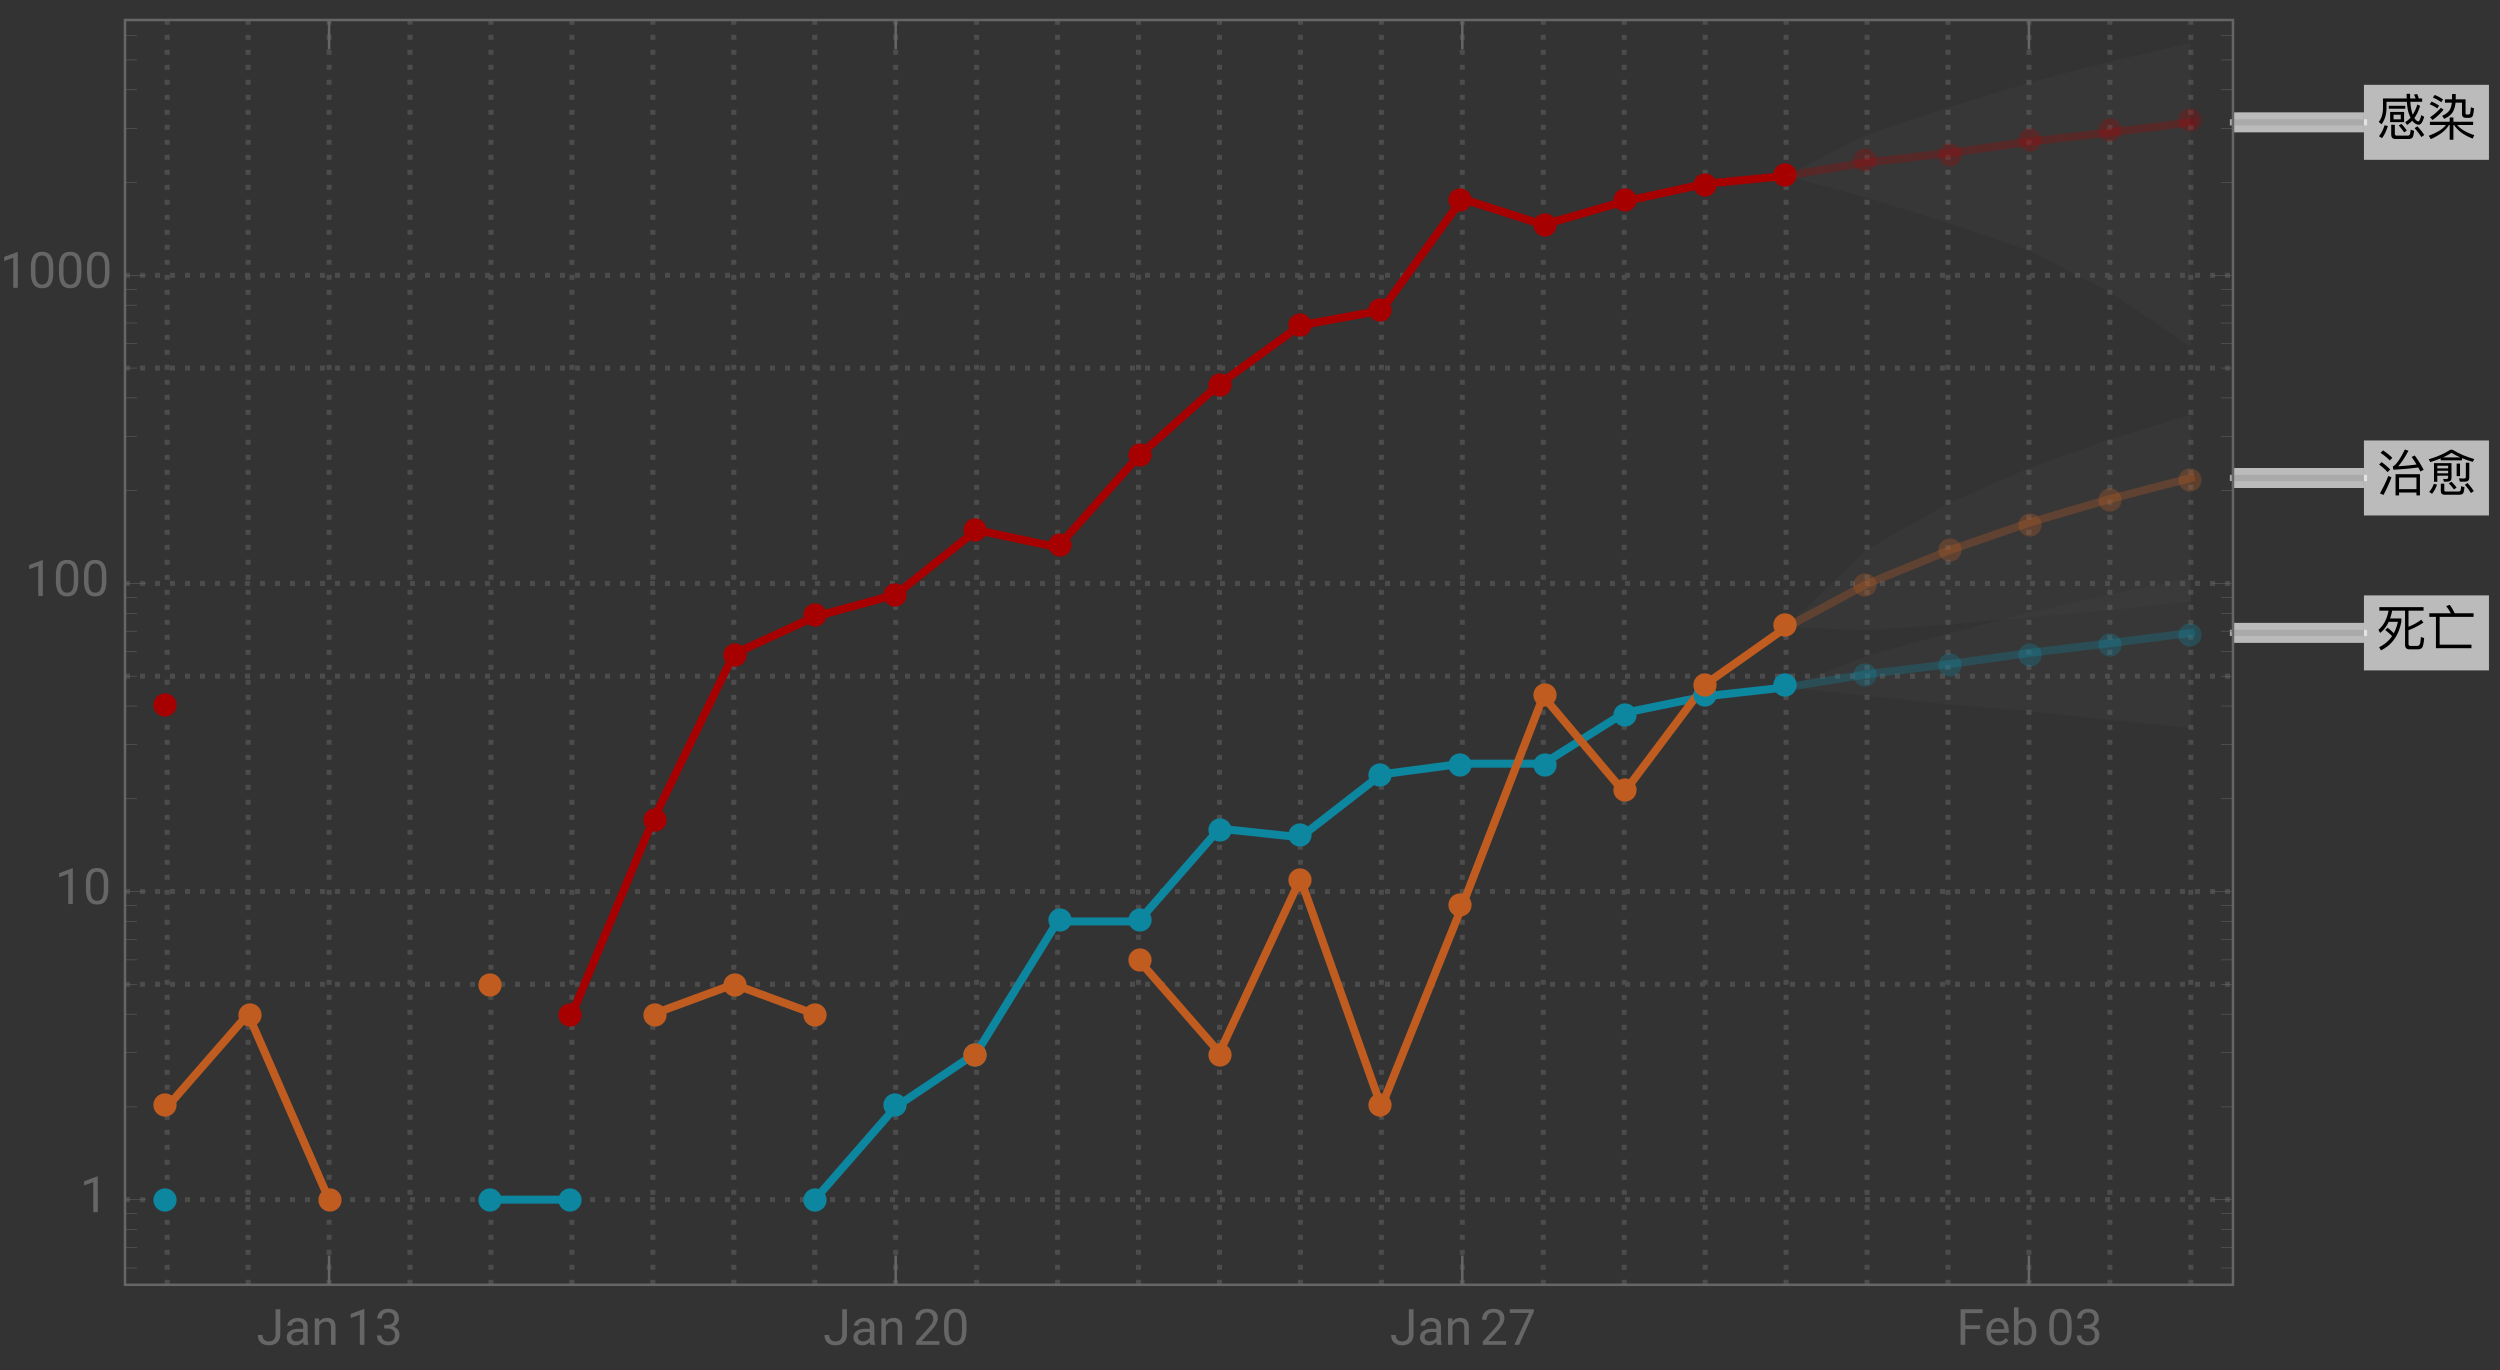 <svg xmlns="http://www.w3.org/2000/svg" xmlns:xlink="http://www.w3.org/1999/xlink" width="500pt" height="274pt" viewBox="0 0 500 274"><rect x="0" y="0" width="500" height="274" fill="#333333" stroke="none"/><defs><symbol overflow="visible" id="a"><path d="M2.469-5.809v.59h3.293v-.59zm.27 1.23v2.04H5.53v-2.04zm2.12 1.477H3.422v-.918h1.437zM9.141-7.27h-.672a7.745 7.745 0 00-.32-.89l-.637.11c.117.241.226.5.328.78H6.75c-.02-.3-.02-.609-.02-.94h-.69c0 .32 0 .64.019.94h-4.75v1.97C1.28-4.14 1-3.239.46-2.59L1-2.102c.64-.808.98-1.878 1.012-3.199v-1.308H6.09c.05.828.148 1.52.308 2.078.122.41.262.781.422 1.101-.32.36-.68.66-1.07.89l.371.56c.36-.22.707-.5 1.04-.848.038.058.1.129.16.2.37.398.75.608 1.148.608.422 0 .781-.53 1.082-1.582l-.582-.34c-.2.833-.39 1.25-.57 1.25-.22 0-.458-.18-.72-.527l-.09-.14c.462-.641.84-1.442 1.15-2.422l-.56-.29a8.622 8.622 0 01-.91 2.032 5.96 5.96 0 01-.25-.84c-.12-.45-.199-1.031-.238-1.73h2.36zM1.62-1.91C1.38-1.11 1.011-.38.511.28l.61.39c.5-.69.879-1.5 1.16-2.44zM6.31.84c.37 0 .64-.07.82-.211.2-.18.332-.649.39-1.43l-.68-.23c-.038.582-.12.922-.218 1.043-.09.097-.242.148-.441.148H4.05c-.25 0-.37-.14-.37-.422V-2.02h-.73v1.91c0 .63.288.95.878.95zm1.89-2.54l-.578.36A13.69 13.69 0 018.988.45l.57-.41C9.25-.46 8.802-1.04 8.2-1.7zM5-2.19l-.54.332c.462.5.821.96 1.08 1.379l.538-.38C5.828-1.237 5.468-1.69 5-2.19zm0 0"/></symbol><symbol overflow="visible" id="b"><path d="M3.89-1.96C3.29-1.16 2.14-.45.46.18l.411.68c1.79-.801 3-1.739 3.629-2.82h.148V.98h.743v-2.94h.14C6.25-.84 7.481.07 9.238.75L9.57.059C8.02-.43 6.88-1.101 6.148-1.961H9.34v-.66H5.39v-.848h-.742v.848H.691v.66zm1.231-6.2v1.058H3.7v.672h1.38c-.06.54-.188 1.008-.388 1.39-.3.509-.812.919-1.55 1.231l.39.61c.797-.332 1.38-.79 1.739-1.371.28-.48.468-1.102.55-1.86h1.301L7.11-4.14c0 .492.262.742.801.742h.59c.36 0 .602-.114.719-.32.12-.223.222-.743.3-1.583l-.64-.21c-.05.722-.11 1.14-.168 1.261a.381.381 0 01-.32.191h-.34c-.16 0-.23-.082-.23-.23v-2.813H5.858V-8.16zm-3.473.18l-.359.539c.57.222 1.133.53 1.672.921l.36-.55a7.87 7.87 0 00-1.673-.91zm-.636 1.34l-.364.538a7.235 7.235 0 011.524.82l.36-.546a7.631 7.631 0 00-1.52-.813zM2.89-5.41C2.25-4.691 1.53-4.05.719-3.512l.5.551c.761-.539 1.5-1.23 2.203-2.05zm0 0"/></symbol><symbol overflow="visible" id="c"><path d="M2.23-3.52l-.48.45c.55.422 1.012.82 1.371 1.218C2.481-.91 1.621-.172.54.36L.9 1c2.23-1.102 3.59-3.02 4.081-5.762v-.617H2.72c.172-.48.312-1.012.422-1.57h2.578V-.16c0 .629.293.95.89.95H8.2c.41 0 .711-.099.903-.302.207-.238.359-.886.437-1.957l-.66-.21c-.04.87-.129 1.39-.27 1.57-.109.14-.289.218-.53.218h-1.25c-.278 0-.419-.14-.419-.418v-2.73c.95-.34 1.942-.84 2.98-1.52l-.421-.59A10.19 10.19 0 016.41-3.73v-3.22h3.012v-.698H.578v.699h1.844C2.102-5.25 1.43-3.97.39-3.11l.34.62c.71-.542 1.28-1.28 1.718-2.222h1.84c-.18.84-.46 1.602-.82 2.281-.348-.36-.758-.73-1.239-1.09zm0 0"/></symbol><symbol overflow="visible" id="d"><path d="M.57-6.422v.723h1.328V.559H9v-.707H2.64V-5.7h6.782v-.723H5.648a8.407 8.407 0 00-1-1.687l-.707.27c.368.44.68.917.93 1.417zm0 0"/></symbol><symbol overflow="visible" id="e"><path d="M1.32-8.012l-.5.492C1.602-6.98 2.22-6.48 2.66-6l.52-.52c-.5-.5-1.121-.992-1.86-1.492zm-.289 2.34l-.5.48C1.25-4.647 1.81-4.14 2.22-3.66l.52-.531c-.458-.489-1.028-.98-1.708-1.48zm1.34 2.781A29.022 29.022 0 01.7.59L1.41.9A30.79 30.79 0 003.012-2.63zM8.7-3.25H3.82V.988h.7V.41H8v.578h.7zM4.52-.27v-2.32H8v2.32zM7.66-7l-.629.3c.34.462.66.962.98 1.5-1.152.169-2.37.29-3.66.36.688-.781 1.368-1.808 2.047-3.11L5.68-8.19c-.961 1.96-1.758 3.09-2.41 3.39l.12.653c1.82-.102 3.481-.25 4.97-.454.14.25.28.524.421.801l.668-.328C8.891-5.172 8.301-6.129 7.66-7zm0 0"/></symbol><symbol overflow="visible" id="f"><path d="M2.172-3.95H4.34v.528H2.172zm2.168-.46H2.172v-.54H4.34zM2.172-2.96H4.34v.288c0 .262-.121.39-.34.39l-.66-.027.148.547h.703c.54 0 .82-.258.82-.758v-2.949h-3.5v3.739h.66zm-.703 1.64C1.269-.72.969-.18.55.3l.578.372c.422-.524.75-1.14.992-1.852zM6.53.86c.328 0 .57-.07.73-.188.169-.16.29-.602.348-1.32L6.95-.86c-.039.52-.097.84-.187.949-.082.082-.203.12-.364.12H3.852C3.66.21 3.57.122 3.57-.05v-1.31h-.699V.09c0 .512.258.77.777.77zm1.207-2.622c.551 0 .832-.277.832-.816V-5.54H7.88v2.789c0 .238-.129.371-.379.371-.309 0-.64-.02-.98-.05l.16.667zM5-1.762l-.531.332c.43.442.77.852 1.031 1.23l.531-.378C5.79-.922 5.45-1.308 5-1.762zm3.23.274l-.55.34c.52.609.93 1.16 1.23 1.66l.57-.39c-.289-.462-.71-1-1.25-1.61zM6.04-5.371v2.512h.679v-2.512zm-3.188-1.04v.38h4.25v-.43c.66.27 1.367.52 2.148.742l.32-.562c-1.64-.457-3.082-1.078-4.34-1.86h-.46C3.629-7.379 2.19-6.75.46-6.238l.31.566c.75-.226 1.44-.476 2.082-.738zm3.91-.198H3.309C3.94-6.891 4.5-7.2 5-7.531c.52.332 1.11.64 1.762.922zm0 0"/></symbol><symbol overflow="visible" id="g"><path d="M3.805-7.11h.941v5.036c0 .68-.203 1.21-.613 1.597-.406.383-.953.575-1.633.575-.707 0-1.258-.18-1.648-.543-.395-.36-.594-.867-.594-1.516h.937c0 .406.114.723.336.95.223.23.547.343.969.343.387 0 .7-.121.941-.367.239-.246.36-.586.364-1.028zm0 0"/></symbol><symbol overflow="visible" id="h"><path d="M3.945 0c-.05-.105-.093-.29-.125-.555-.422.434-.922.653-1.507.653-.52 0-.946-.149-1.282-.442a1.438 1.438 0 01-.5-1.12c0-.552.211-.977.63-1.282.417-.305 1.007-.457 1.765-.457h.879v-.414c0-.317-.094-.567-.285-.754-.188-.188-.465-.281-.833-.281-.324 0-.593.082-.812.242-.219.164-.328.36-.328.59H.64c0-.262.093-.516.28-.762.188-.246.442-.441.763-.582.32-.145.671-.219 1.054-.219.61 0 1.086.153 1.434.457.344.305.523.727.535 1.258v2.434c0 .484.063.87.184 1.156V0zm-1.5-.688c.285 0 .555-.074.805-.218a1.35 1.35 0 00.555-.574v-1.083h-.711c-1.106 0-1.656.325-1.656.97 0 .284.093.507.28.663.188.16.43.243.727.243zm0 0"/></symbol><symbol overflow="visible" id="i"><path d="M1.54-5.281l.026.664a1.93 1.93 0 011.582-.766c1.118 0 1.68.633 1.692 1.89V0h-.902v-3.496c-.004-.379-.094-.664-.262-.844-.172-.183-.438-.273-.801-.273-.293 0-.55.078-.77.234a1.59 1.59 0 00-.52.613V0H.685v-5.281zm0 0"/></symbol><symbol overflow="visible" id="j"><path d="M3.559 0h-.907v-6.02l-1.824.668v-.82l2.59-.973h.14zm0 0"/></symbol><symbol overflow="visible" id="k"><path d="M1.906-3.992h.676c.426-.008.762-.121 1.008-.34.242-.219.363-.512.363-.883 0-.832-.414-1.25-1.242-1.25-.39 0-.703.113-.938.336-.23.223-.347.516-.347.887H.523c0-.563.204-1.031.618-1.406.41-.372.933-.559 1.57-.559.672 0 1.195.176 1.578.531.379.356.57.848.57 1.48 0 .31-.101.61-.3.9-.2.288-.473.507-.817.648.39.125.692.328.903.617.214.285.32.636.32 1.047 0 .64-.207 1.144-.625 1.52-.418.374-.957.562-1.625.562s-1.211-.18-1.63-.543c-.417-.36-.624-.836-.624-1.43h.906c0 .375.121.672.367.898.243.227.57.336.98.336.438 0 .77-.113 1-.34.231-.23.349-.554.349-.98 0-.414-.125-.734-.383-.953-.254-.223-.618-.336-1.098-.344h-.676zm0 0"/></symbol><symbol overflow="visible" id="l"><path d="M5.25 0H.59v-.648l2.46-2.735c.364-.414.618-.75.755-1.008.14-.257.21-.527.21-.804 0-.371-.113-.676-.34-.914-.222-.239-.523-.356-.898-.356-.449 0-.797.13-1.047.383-.25.254-.37.613-.37 1.066H.452c0-.652.211-1.183.633-1.586.422-.402.984-.605 1.691-.605.66 0 1.184.172 1.567.52.386.347.578.808.578 1.382 0 .703-.445 1.535-1.336 2.5L1.68-.738h3.57zm0 0"/></symbol><symbol overflow="visible" id="m"><path d="M5.047-3.031c0 1.058-.18 1.844-.54 2.36-.362.51-.925.769-1.694.769-.758 0-1.32-.25-1.684-.754C.766-1.16.574-1.91.562-2.91v-1.207c0-1.043.18-1.82.54-2.328.363-.508.93-.762 1.703-.762.765 0 1.328.246 1.687.734.36.489.547 1.246.555 2.27zm-.902-1.235c0-.765-.106-1.324-.32-1.675-.216-.348-.555-.524-1.02-.524-.465 0-.801.176-1.012.524-.211.347-.32.882-.328 1.605v1.445c0 .77.113 1.336.336 1.704.222.367.558.546 1.012.546.445 0 .777-.171.992-.515.218-.344.332-.89.34-1.633zm0 0"/></symbol><symbol overflow="visible" id="n"><path d="M5.18-6.602L2.234 0H1.29l2.934-6.367H.375v-.742H5.18zm0 0"/></symbol><symbol overflow="visible" id="o"><path d="M4.746-3.14H1.762V0H.824v-7.11H5.23v.774H1.762v2.43h2.984zm0 0"/></symbol><symbol overflow="visible" id="p"><path d="M2.875.098c-.715 0-1.297-.235-1.746-.707-.45-.47-.676-1.098-.676-1.887v-.164c0-.524.102-.992.3-1.406.2-.41.481-.735.84-.965.36-.235.75-.352 1.173-.352.687 0 1.218.227 1.601.68.38.453.57 1.101.57 1.945v.375H1.36c.012.52.164.942.454 1.262.292.32.664.48 1.113.48.316 0 .59-.062.808-.195.223-.129.414-.3.582-.516l.551.43c-.441.68-1.105 1.02-1.992 1.02zm-.11-4.739c-.367 0-.671.133-.921.399-.246.265-.399.64-.457 1.117H4.03v-.07c-.023-.457-.148-.813-.367-1.067-.223-.25-.523-.379-.898-.379zm0 0"/></symbol><symbol overflow="visible" id="q"><path d="M5.156-2.582c0 .809-.187 1.453-.554 1.945-.372.489-.872.735-1.497.735-.667 0-1.183-.235-1.546-.707L1.516 0H.684v-7.5h.902v2.797c.367-.453.867-.68 1.508-.68.64 0 1.148.246 1.511.73.368.485.551 1.15.551 1.993zm-.902-.106c0-.613-.121-1.09-.356-1.421-.238-.336-.582-.504-1.027-.504-.598 0-1.023.277-1.285.828V-1.5c.277.555.71.832 1.297.832.43 0 .77-.168 1.008-.504.242-.336.363-.84.363-1.516zm0 0"/></symbol></defs><path d="M33.434 256.96V4M49.621 256.96V4M65.813 256.96V4M82 256.96V4M98.191 256.96V4M114.379 256.96V4M130.57 256.96V4M146.758 256.96V4M162.95 256.96V4M179.137 256.96V4M195.324 256.96V4M211.516 256.96V4M227.703 256.96V4M243.895 256.96V4M260.082 256.96V4M276.273 256.96V4M292.46 256.96V4M308.652 256.96V4M324.84 256.96V4M341.031 256.96V4M357.219 256.96V4M373.41 256.96V4M389.598 256.96V4M405.79 256.96V4M421.977 256.96V4M438.168 256.96V4M25 239.93h421.598M25 196.855h421.598M25 178.305h421.598M25 135.234h421.598M25 116.684h421.598M25 73.61h421.598M25 55.059h421.598" fill="none" stroke="#666" stroke-opacity=".5" stroke-dasharray="1,2" stroke-miterlimit="3.25"/><path d="M357.219 35.176l16.191-2.715 16.188-1.824 16.191-2.285 16.188-1.856 16.191-2.031" fill="none" stroke-width="1.6" stroke-linecap="square" stroke="#a60000" stroke-opacity=".3" stroke-miterlimit="3.25"/><path d="M357.219 137.465l16.191-2.621 16.188-1.98 16.191-2.266 16.188-1.97 16.191-2.05" fill="none" stroke-width="1.6" stroke-linecap="square" stroke="#0d86a0" stroke-opacity=".3" stroke-miterlimit="3.25"/><path d="M357.219 125.473l16.191-8.696 16.188-6.613 16.191-5.61 16.188-4.75 16.191-4.21" fill="none" stroke-width="1.6" stroke-linecap="square" stroke="#c05c20" stroke-opacity=".3" stroke-miterlimit="3.25"/><path d="M114.379 202.828l16.191-38.723 16.188-33.3 16.191-7.473 16.188-4.418 16.187-12.902 16.192 3.445 16.187-18.242 16.192-14.426 16.187-11.723 16.191-2.976 16.188-22.328 16.191 5.187 16.188-4.668 16.191-3.531 16.188-1.574" fill="none" stroke-width="1.6" stroke-linecap="square" stroke="#a60000" stroke-miterlimit="3.25"/><path d="M98.191 239.93h16.188M162.95 239.93l16.187-18.551 16.187-10.852 16.192-26.25h16.187l16.192-18.55 16.187 1.73 16.191-12.582 16.188-2.14h16.191l16.188-10.157 16.191-3.308 16.188-1.805" fill="none" stroke-width="1.6" stroke-linecap="square" stroke="#0d86a0" stroke-miterlimit="3.25"/><path d="M33.434 221.379l16.187-18.55 16.191 37.1M130.57 202.828l16.188-5.973 16.191 5.973M227.703 191.977l16.192 18.55 16.187-34.773 16.191 45.625 16.188-40.254 16.191-41.855 16.188 19.18 16.191-21.56 16.188-11.417" fill="none" stroke-width="1.6" stroke-linecap="square" stroke="#c05c20" stroke-miterlimit="3.25"/><path d="M359.32 35c0-.613-.246-1.203-.68-1.64a2.335 2.335 0 00-1.64-.68c-.613 0-1.203.246-1.64.68a2.335 2.335 0 00-.68 1.64c0 .613.246 1.203.68 1.64.437.434 1.027.68 1.64.68s1.203-.246 1.64-.68c.434-.437.68-1.027.68-1.64zm0 0M375.32 32c0-.613-.246-1.203-.68-1.64a2.335 2.335 0 00-1.64-.68c-.613 0-1.203.246-1.64.68a2.335 2.335 0 00-.68 1.64c0 .613.246 1.203.68 1.64.437.434 1.027.68 1.64.68s1.203-.246 1.64-.68c.434-.437.68-1.027.68-1.64zm0 0M392.32 31c0-.613-.246-1.203-.68-1.64a2.335 2.335 0 00-1.64-.68c-.613 0-1.203.246-1.64.68a2.335 2.335 0 00-.68 1.64c0 .613.246 1.203.68 1.64.437.434 1.027.68 1.64.68s1.203-.246 1.64-.68c.434-.437.68-1.027.68-1.64zm0 0M408.32 28c0-.613-.246-1.203-.68-1.64a2.335 2.335 0 00-1.64-.68c-.613 0-1.203.246-1.64.68a2.335 2.335 0 00-.68 1.64c0 .613.246 1.203.68 1.64.437.434 1.027.68 1.64.68s1.203-.246 1.64-.68c.434-.437.68-1.027.68-1.64zm0 0M424.32 26c0-.613-.246-1.203-.68-1.64a2.335 2.335 0 00-1.64-.68c-.613 0-1.203.246-1.64.68a2.335 2.335 0 00-.68 1.64c0 .613.246 1.203.68 1.64.437.434 1.027.68 1.64.68s1.203-.246 1.64-.68c.434-.437.68-1.027.68-1.64zm0 0M440.32 24c0-.613-.246-1.203-.68-1.64a2.335 2.335 0 00-1.64-.68c-.613 0-1.203.246-1.64.68a2.335 2.335 0 00-.68 1.64c0 .613.246 1.203.68 1.64.437.434 1.027.68 1.64.68s1.203-.246 1.64-.68c.434-.437.68-1.027.68-1.64zm0 0" fill-rule="evenodd" fill="#a60000" fill-opacity=".3"/><path d="M359.32 137c0-.613-.246-1.203-.68-1.64a2.335 2.335 0 00-1.64-.68c-.613 0-1.203.246-1.64.68a2.335 2.335 0 00-.68 1.64c0 .613.246 1.203.68 1.64.437.434 1.027.68 1.64.68s1.203-.246 1.64-.68c.434-.437.68-1.027.68-1.64zm0 0M375.32 135c0-.613-.246-1.203-.68-1.64a2.335 2.335 0 00-1.64-.68c-.613 0-1.203.246-1.64.68a2.335 2.335 0 00-.68 1.64c0 .613.246 1.203.68 1.64.437.434 1.027.68 1.64.68s1.203-.246 1.64-.68c.434-.437.68-1.027.68-1.64zm0 0M392.32 133c0-.613-.246-1.203-.68-1.64a2.335 2.335 0 00-1.64-.68c-.613 0-1.203.246-1.64.68a2.335 2.335 0 00-.68 1.64c0 .613.246 1.203.68 1.64.437.434 1.027.68 1.64.68s1.203-.246 1.64-.68c.434-.437.68-1.027.68-1.64zm0 0M408.32 131c0-.613-.246-1.203-.68-1.64a2.335 2.335 0 00-1.64-.68c-.613 0-1.203.246-1.64.68a2.335 2.335 0 00-.68 1.64c0 .613.246 1.203.68 1.64.437.434 1.027.68 1.64.68s1.203-.246 1.64-.68c.434-.437.68-1.027.68-1.64zm0 0M424.32 129c0-.613-.246-1.203-.68-1.64a2.335 2.335 0 00-1.64-.68c-.613 0-1.203.246-1.64.68a2.335 2.335 0 00-.68 1.64c0 .613.246 1.203.68 1.64.437.434 1.027.68 1.64.68s1.203-.246 1.64-.68c.434-.437.68-1.027.68-1.64zm0 0M440.32 127c0-.613-.246-1.203-.68-1.64a2.335 2.335 0 00-1.64-.68c-.613 0-1.203.246-1.64.68a2.335 2.335 0 00-.68 1.64c0 .613.246 1.203.68 1.64.437.434 1.027.68 1.64.68s1.203-.246 1.64-.68c.434-.437.68-1.027.68-1.64zm0 0" fill-rule="evenodd" fill="#0d86a0" fill-opacity=".3"/><path d="M359.32 125c0-.613-.246-1.203-.68-1.64a2.335 2.335 0 00-1.64-.68c-.613 0-1.203.246-1.64.68a2.335 2.335 0 00-.68 1.64c0 .613.246 1.203.68 1.64.437.434 1.027.68 1.64.68s1.203-.246 1.64-.68c.434-.437.68-1.027.68-1.64zm0 0M375.32 117c0-.613-.246-1.203-.68-1.64a2.335 2.335 0 00-1.64-.68c-.613 0-1.203.246-1.64.68a2.335 2.335 0 00-.68 1.64c0 .613.246 1.203.68 1.64.437.434 1.027.68 1.64.68s1.203-.246 1.64-.68c.434-.437.68-1.027.68-1.64zm0 0M392.32 110c0-.613-.246-1.203-.68-1.64a2.335 2.335 0 00-1.64-.68c-.613 0-1.203.246-1.64.68a2.335 2.335 0 00-.68 1.64c0 .613.246 1.203.68 1.64.437.434 1.027.68 1.64.68s1.203-.246 1.64-.68c.434-.437.68-1.027.68-1.64zm0 0M408.32 105c0-.613-.246-1.203-.68-1.64a2.335 2.335 0 00-1.64-.68c-.613 0-1.203.246-1.64.68a2.335 2.335 0 00-.68 1.64c0 .613.246 1.203.68 1.64.437.434 1.027.68 1.64.68s1.203-.246 1.64-.68c.434-.437.68-1.027.68-1.64zm0 0M424.32 100c0-.613-.246-1.203-.68-1.64a2.335 2.335 0 00-1.64-.68c-.613 0-1.203.246-1.64.68a2.335 2.335 0 00-.68 1.64c0 .613.246 1.203.68 1.64.437.434 1.027.68 1.64.68s1.203-.246 1.64-.68c.434-.437.68-1.027.68-1.64zm0 0M440.32 96c0-.613-.246-1.203-.68-1.64a2.335 2.335 0 00-1.64-.68c-.613 0-1.203.246-1.64.68a2.335 2.335 0 00-.68 1.64c0 .613.246 1.203.68 1.64.437.434 1.027.68 1.64.68s1.203-.246 1.64-.68c.434-.437.68-1.027.68-1.64zm0 0" fill-rule="evenodd" fill="#c05c20" fill-opacity=".3"/><path d="M35.32 141c0-.613-.246-1.203-.68-1.64a2.335 2.335 0 00-1.64-.68c-.613 0-1.203.246-1.64.68a2.335 2.335 0 00-.68 1.64c0 .613.246 1.203.68 1.64.437.434 1.027.68 1.64.68s1.203-.246 1.64-.68c.434-.437.68-1.027.68-1.64zm0 0M116.32 203c0-.613-.246-1.203-.68-1.64a2.335 2.335 0 00-1.64-.68c-.613 0-1.203.246-1.64.68a2.335 2.335 0 00-.68 1.64c0 .613.246 1.203.68 1.64.437.434 1.027.68 1.64.68s1.203-.246 1.64-.68c.434-.437.68-1.027.68-1.64zm0 0M133.32 164c0-.613-.246-1.203-.68-1.64a2.335 2.335 0 00-1.64-.68c-.613 0-1.203.246-1.64.68a2.335 2.335 0 00-.68 1.64c0 .613.246 1.203.68 1.64.437.434 1.027.68 1.64.68s1.203-.246 1.64-.68c.434-.437.68-1.027.68-1.64zm0 0M149.32 131c0-.613-.246-1.203-.68-1.64a2.335 2.335 0 00-1.64-.68c-.613 0-1.203.246-1.64.68a2.335 2.335 0 00-.68 1.64c0 .613.246 1.203.68 1.64.437.434 1.027.68 1.64.68s1.203-.246 1.64-.68c.434-.437.68-1.027.68-1.64zm0 0M165.32 123c0-.613-.246-1.203-.68-1.64a2.335 2.335 0 00-1.64-.68c-.613 0-1.203.246-1.64.68a2.335 2.335 0 00-.68 1.64c0 .613.246 1.203.68 1.64.437.434 1.027.68 1.64.68s1.203-.246 1.64-.68c.434-.437.68-1.027.68-1.64zm0 0M181.32 119c0-.613-.246-1.203-.68-1.64a2.335 2.335 0 00-1.64-.68c-.613 0-1.203.246-1.64.68a2.335 2.335 0 00-.68 1.64c0 .613.246 1.203.68 1.64.437.434 1.027.68 1.64.68s1.203-.246 1.64-.68c.434-.437.68-1.027.68-1.64zm0 0M197.32 106c0-.613-.246-1.203-.68-1.64a2.335 2.335 0 00-1.64-.68c-.613 0-1.203.246-1.64.68a2.335 2.335 0 00-.68 1.64c0 .613.246 1.203.68 1.64.437.434 1.027.68 1.64.68s1.203-.246 1.64-.68c.434-.437.68-1.027.68-1.64zm0 0M214.32 109c0-.613-.246-1.203-.68-1.64a2.335 2.335 0 00-1.64-.68c-.613 0-1.203.246-1.64.68a2.335 2.335 0 00-.68 1.64c0 .613.246 1.203.68 1.64.437.434 1.027.68 1.64.68s1.203-.246 1.64-.68c.434-.437.68-1.027.68-1.64zm0 0M230.32 91c0-.613-.246-1.203-.68-1.64a2.335 2.335 0 00-1.64-.68c-.613 0-1.203.246-1.64.68a2.335 2.335 0 00-.68 1.64c0 .613.246 1.203.68 1.64.437.434 1.027.68 1.64.68s1.203-.246 1.64-.68c.434-.437.68-1.027.68-1.64zm0 0M246.32 77c0-.613-.246-1.203-.68-1.64a2.335 2.335 0 00-1.64-.68c-.613 0-1.203.246-1.64.68a2.335 2.335 0 00-.68 1.64c0 .613.246 1.203.68 1.64.437.434 1.027.68 1.64.68s1.203-.246 1.64-.68c.434-.437.68-1.027.68-1.64zm0 0M262.32 65c0-.613-.246-1.203-.68-1.64a2.335 2.335 0 00-1.64-.68c-.613 0-1.203.246-1.64.68a2.335 2.335 0 00-.68 1.64c0 .613.246 1.203.68 1.64.437.434 1.027.68 1.64.68s1.203-.246 1.64-.68c.434-.437.68-1.027.68-1.64zm0 0M278.32 62c0-.613-.246-1.203-.68-1.64a2.335 2.335 0 00-1.64-.68c-.613 0-1.203.246-1.64.68a2.335 2.335 0 00-.68 1.64c0 .613.246 1.203.68 1.64.437.434 1.027.68 1.64.68s1.203-.246 1.64-.68c.434-.437.68-1.027.68-1.64zm0 0M294.32 40c0-.613-.246-1.203-.68-1.64a2.335 2.335 0 00-1.64-.68c-.613 0-1.203.246-1.64.68a2.335 2.335 0 00-.68 1.64c0 .613.246 1.203.68 1.64.437.434 1.027.68 1.64.68s1.203-.246 1.64-.68c.434-.437.68-1.027.68-1.64zm0 0M311.32 45c0-.613-.246-1.203-.68-1.64a2.335 2.335 0 00-1.64-.68c-.613 0-1.203.246-1.64.68a2.335 2.335 0 00-.68 1.64c0 .613.246 1.203.68 1.64.437.434 1.027.68 1.64.68s1.203-.246 1.64-.68c.434-.437.68-1.027.68-1.64zm0 0M327.32 40c0-.613-.246-1.203-.68-1.64a2.335 2.335 0 00-1.64-.68c-.613 0-1.203.246-1.64.68a2.335 2.335 0 00-.68 1.64c0 .613.246 1.203.68 1.64.437.434 1.027.68 1.64.68s1.203-.246 1.64-.68c.434-.437.68-1.027.68-1.64zm0 0M343.32 37c0-.613-.246-1.203-.68-1.64a2.335 2.335 0 00-1.64-.68c-.613 0-1.203.246-1.64.68a2.335 2.335 0 00-.68 1.64c0 .613.246 1.203.68 1.64.437.434 1.027.68 1.64.68s1.203-.246 1.64-.68c.434-.437.68-1.027.68-1.64zm0 0M359.32 35c0-.613-.246-1.203-.68-1.64a2.335 2.335 0 00-1.64-.68c-.613 0-1.203.246-1.64.68a2.335 2.335 0 00-.68 1.64c0 .613.246 1.203.68 1.64.437.434 1.027.68 1.64.68s1.203-.246 1.64-.68c.434-.437.68-1.027.68-1.64zm0 0" fill-rule="evenodd" fill="#a60000"/><path d="M35.32 240c0-.613-.246-1.203-.68-1.64a2.335 2.335 0 00-1.64-.68c-.613 0-1.203.246-1.64.68a2.335 2.335 0 00-.68 1.64c0 .613.246 1.203.68 1.64.437.434 1.027.68 1.64.68s1.203-.246 1.64-.68c.434-.437.68-1.027.68-1.64zm0 0M100.32 240c0-.613-.246-1.203-.68-1.64a2.335 2.335 0 00-1.64-.68c-.613 0-1.203.246-1.64.68a2.335 2.335 0 00-.68 1.64c0 .613.246 1.203.68 1.64.437.434 1.027.68 1.64.68s1.203-.246 1.64-.68c.434-.437.68-1.027.68-1.64zm0 0M116.32 240c0-.613-.246-1.203-.68-1.64a2.335 2.335 0 00-1.64-.68c-.613 0-1.203.246-1.64.68a2.335 2.335 0 00-.68 1.64c0 .613.246 1.203.68 1.64.437.434 1.027.68 1.64.68s1.203-.246 1.64-.68c.434-.437.68-1.027.68-1.64zm0 0M165.32 240c0-.613-.246-1.203-.68-1.64a2.335 2.335 0 00-1.64-.68c-.613 0-1.203.246-1.64.68a2.335 2.335 0 00-.68 1.64c0 .613.246 1.203.68 1.64.437.434 1.027.68 1.64.68s1.203-.246 1.64-.68c.434-.437.68-1.027.68-1.64zm0 0M181.32 221c0-.613-.246-1.203-.68-1.64a2.335 2.335 0 00-1.64-.68c-.613 0-1.203.246-1.64.68a2.335 2.335 0 00-.68 1.64c0 .613.246 1.203.68 1.64.437.434 1.027.68 1.64.68s1.203-.246 1.64-.68c.434-.437.68-1.027.68-1.64zm0 0M197.32 211c0-.613-.246-1.203-.68-1.64a2.335 2.335 0 00-1.64-.68c-.613 0-1.203.246-1.64.68a2.335 2.335 0 00-.68 1.64c0 .613.246 1.203.68 1.64.437.434 1.027.68 1.64.68s1.203-.246 1.64-.68c.434-.437.68-1.027.68-1.64zm0 0M214.32 184c0-.613-.246-1.203-.68-1.64a2.335 2.335 0 00-1.64-.68c-.613 0-1.203.246-1.64.68a2.335 2.335 0 00-.68 1.64c0 .613.246 1.203.68 1.64.437.434 1.027.68 1.64.68s1.203-.246 1.64-.68c.434-.437.68-1.027.68-1.64zm0 0M230.32 184c0-.613-.246-1.203-.68-1.64a2.335 2.335 0 00-1.64-.68c-.613 0-1.203.246-1.64.68a2.335 2.335 0 00-.68 1.64c0 .613.246 1.203.68 1.64.437.434 1.027.68 1.64.68s1.203-.246 1.64-.68c.434-.437.68-1.027.68-1.64zm0 0M246.32 166c0-.613-.246-1.203-.68-1.64a2.335 2.335 0 00-1.64-.68c-.613 0-1.203.246-1.64.68a2.335 2.335 0 00-.68 1.64c0 .613.246 1.203.68 1.64.437.434 1.027.68 1.64.68s1.203-.246 1.64-.68c.434-.437.68-1.027.68-1.64zm0 0M262.32 167c0-.613-.246-1.203-.68-1.64a2.335 2.335 0 00-1.64-.68c-.613 0-1.203.246-1.64.68a2.335 2.335 0 00-.68 1.64c0 .613.246 1.203.68 1.64.437.434 1.027.68 1.64.68s1.203-.246 1.64-.68c.434-.437.68-1.027.68-1.64zm0 0M278.32 155c0-.613-.246-1.203-.68-1.64a2.335 2.335 0 00-1.64-.68c-.613 0-1.203.246-1.64.68a2.335 2.335 0 00-.68 1.64c0 .613.246 1.203.68 1.64.437.434 1.027.68 1.64.68s1.203-.246 1.64-.68c.434-.437.68-1.027.68-1.64zm0 0M294.32 153c0-.613-.246-1.203-.68-1.64a2.335 2.335 0 00-1.64-.68c-.613 0-1.203.246-1.64.68a2.335 2.335 0 00-.68 1.64c0 .613.246 1.203.68 1.64.437.434 1.027.68 1.64.68s1.203-.246 1.64-.68c.434-.437.68-1.027.68-1.64zm0 0M311.32 153c0-.613-.246-1.203-.68-1.64a2.335 2.335 0 00-1.64-.68c-.613 0-1.203.246-1.64.68a2.335 2.335 0 00-.68 1.64c0 .613.246 1.203.68 1.64.437.434 1.027.68 1.64.68s1.203-.246 1.64-.68c.434-.437.68-1.027.68-1.64zm0 0M327.32 143c0-.613-.246-1.203-.68-1.64a2.335 2.335 0 00-1.64-.68c-.613 0-1.203.246-1.64.68a2.335 2.335 0 00-.68 1.64c0 .613.246 1.203.68 1.64.437.434 1.027.68 1.64.68s1.203-.246 1.64-.68c.434-.437.68-1.027.68-1.64zm0 0M343.32 139c0-.613-.246-1.203-.68-1.64a2.335 2.335 0 00-1.64-.68c-.613 0-1.203.246-1.64.68a2.335 2.335 0 00-.68 1.64c0 .613.246 1.203.68 1.64.437.434 1.027.68 1.64.68s1.203-.246 1.64-.68c.434-.437.68-1.027.68-1.64zm0 0M359.32 137c0-.613-.246-1.203-.68-1.64a2.335 2.335 0 00-1.64-.68c-.613 0-1.203.246-1.64.68a2.335 2.335 0 00-.68 1.64c0 .613.246 1.203.68 1.64.437.434 1.027.68 1.64.68s1.203-.246 1.64-.68c.434-.437.68-1.027.68-1.64zm0 0" fill-rule="evenodd" fill="#0d86a0"/><path d="M35.32 221c0-.613-.246-1.203-.68-1.64a2.335 2.335 0 00-1.64-.68c-.613 0-1.203.246-1.64.68a2.335 2.335 0 00-.68 1.64c0 .613.246 1.203.68 1.64.437.434 1.027.68 1.64.68s1.203-.246 1.64-.68c.434-.437.68-1.027.68-1.64zm0 0M52.32 203c0-.613-.246-1.203-.68-1.64a2.335 2.335 0 00-1.64-.68c-.613 0-1.203.246-1.64.68a2.335 2.335 0 00-.68 1.64c0 .613.246 1.203.68 1.64.437.434 1.027.68 1.64.68s1.203-.246 1.64-.68c.434-.437.68-1.027.68-1.64zm0 0M68.32 240c0-.613-.246-1.203-.68-1.64a2.335 2.335 0 00-1.64-.68c-.613 0-1.203.246-1.64.68a2.335 2.335 0 00-.68 1.64c0 .613.246 1.203.68 1.64.437.434 1.027.68 1.64.68s1.203-.246 1.64-.68c.434-.437.68-1.027.68-1.64zm0 0M100.32 197c0-.613-.246-1.203-.68-1.64a2.335 2.335 0 00-1.64-.68c-.613 0-1.203.246-1.64.68a2.335 2.335 0 00-.68 1.64c0 .613.246 1.203.68 1.64.437.434 1.027.68 1.64.68s1.203-.246 1.64-.68c.434-.437.68-1.027.68-1.64zm0 0M133.32 203c0-.613-.246-1.203-.68-1.64a2.335 2.335 0 00-1.64-.68c-.613 0-1.203.246-1.64.68a2.335 2.335 0 00-.68 1.64c0 .613.246 1.203.68 1.64.437.434 1.027.68 1.64.68s1.203-.246 1.64-.68c.434-.437.68-1.027.68-1.64zm0 0M149.32 197c0-.613-.246-1.203-.68-1.64a2.335 2.335 0 00-1.64-.68c-.613 0-1.203.246-1.64.68a2.335 2.335 0 00-.68 1.64c0 .613.246 1.203.68 1.64.437.434 1.027.68 1.64.68s1.203-.246 1.64-.68c.434-.437.68-1.027.68-1.64zm0 0M165.32 203c0-.613-.246-1.203-.68-1.64a2.335 2.335 0 00-1.64-.68c-.613 0-1.203.246-1.64.68a2.335 2.335 0 00-.68 1.64c0 .613.246 1.203.68 1.64.437.434 1.027.68 1.64.68s1.203-.246 1.64-.68c.434-.437.68-1.027.68-1.64zm0 0M197.32 211c0-.613-.246-1.203-.68-1.64a2.335 2.335 0 00-1.64-.68c-.613 0-1.203.246-1.64.68a2.335 2.335 0 00-.68 1.64c0 .613.246 1.203.68 1.64.437.434 1.027.68 1.64.68s1.203-.246 1.64-.68c.434-.437.68-1.027.68-1.64zm0 0M230.32 192c0-.613-.246-1.203-.68-1.64a2.335 2.335 0 00-1.64-.68c-.613 0-1.203.246-1.64.68a2.335 2.335 0 00-.68 1.64c0 .613.246 1.203.68 1.64.437.434 1.027.68 1.64.68s1.203-.246 1.64-.68c.434-.437.68-1.027.68-1.64zm0 0M246.32 211c0-.613-.246-1.203-.68-1.64a2.335 2.335 0 00-1.64-.68c-.613 0-1.203.246-1.64.68a2.335 2.335 0 00-.68 1.64c0 .613.246 1.203.68 1.64.437.434 1.027.68 1.64.68s1.203-.246 1.64-.68c.434-.437.68-1.027.68-1.64zm0 0M262.32 176c0-.613-.246-1.203-.68-1.64a2.335 2.335 0 00-1.64-.68c-.613 0-1.203.246-1.64.68a2.335 2.335 0 00-.68 1.64c0 .613.246 1.203.68 1.64.437.434 1.027.68 1.64.68s1.203-.246 1.64-.68c.434-.437.68-1.027.68-1.64zm0 0M278.32 221c0-.613-.246-1.203-.68-1.64a2.335 2.335 0 00-1.64-.68c-.613 0-1.203.246-1.64.68a2.335 2.335 0 00-.68 1.64c0 .613.246 1.203.68 1.64.437.434 1.027.68 1.64.68s1.203-.246 1.64-.68c.434-.437.68-1.027.68-1.64zm0 0M294.32 181c0-.613-.246-1.203-.68-1.64a2.335 2.335 0 00-1.64-.68c-.613 0-1.203.246-1.64.68a2.335 2.335 0 00-.68 1.64c0 .613.246 1.203.68 1.64.437.434 1.027.68 1.64.68s1.203-.246 1.64-.68c.434-.437.68-1.027.68-1.64zm0 0M311.32 139c0-.613-.246-1.203-.68-1.64a2.335 2.335 0 00-1.64-.68c-.613 0-1.203.246-1.64.68a2.335 2.335 0 00-.68 1.64c0 .613.246 1.203.68 1.64.437.434 1.027.68 1.64.68s1.203-.246 1.64-.68c.434-.437.68-1.027.68-1.64zm0 0M327.32 158c0-.613-.246-1.203-.68-1.64a2.335 2.335 0 00-1.64-.68c-.613 0-1.203.246-1.64.68a2.335 2.335 0 00-.68 1.64c0 .613.246 1.203.68 1.64.437.434 1.027.68 1.64.68s1.203-.246 1.64-.68c.434-.437.68-1.027.68-1.64zm0 0M343.32 137c0-.613-.246-1.203-.68-1.64a2.335 2.335 0 00-1.64-.68c-.613 0-1.203.246-1.64.68a2.335 2.335 0 00-.68 1.64c0 .613.246 1.203.68 1.64.437.434 1.027.68 1.64.68s1.203-.246 1.64-.68c.434-.437.68-1.027.68-1.64zm0 0M359.32 125c0-.613-.246-1.203-.68-1.64a2.335 2.335 0 00-1.64-.68c-.613 0-1.203.246-1.64.68a2.335 2.335 0 00-.68 1.64c0 .613.246 1.203.68 1.64.437.434 1.027.68 1.64.68s1.203-.246 1.64-.68c.434-.437.68-1.027.68-1.64zm0 0" fill-rule="evenodd" fill="#c05c20"/><path d="M446.598 24.465h26.191" fill="none" stroke-width="4" stroke-linejoin="round" stroke="#fff" stroke-opacity=".667" stroke-miterlimit="3.25"/><path d="M446.598 24.465h26.191" fill="none" stroke-width="1.25" stroke-linecap="square" stroke="#aaa" stroke-miterlimit="3.25"/><path d="M497.79 16.965v15h-25v-15zm0 0" fill="#fff" fill-opacity=".667"/><use xlink:href="#a" x="475.289" y="26.965"/><use xlink:href="#b" x="485.289" y="26.965"/><path d="M446.598 126.578h26.191" fill="none" stroke-width="4" stroke-linejoin="round" stroke="#fff" stroke-opacity=".667" stroke-miterlimit="3.25"/><path d="M446.598 126.578h26.191" fill="none" stroke-width="1.25" stroke-linecap="square" stroke="#aaa" stroke-miterlimit="3.25"/><path d="M497.79 119.078v15h-25v-15zm0 0" fill="#fff" fill-opacity=".667"/><use xlink:href="#c" x="475.289" y="129.078"/><use xlink:href="#d" x="485.289" y="129.078"/><path d="M446.598 95.594h26.191" fill="none" stroke-width="4" stroke-linejoin="round" stroke="#fff" stroke-opacity=".667" stroke-miterlimit="3.25"/><path d="M446.598 95.594h26.191" fill="none" stroke-width="1.25" stroke-linecap="square" stroke="#aaa" stroke-miterlimit="3.25"/><path d="M497.79 88.094v15h-25v-15zm0 0" fill="#fff" fill-opacity=".667"/><use xlink:href="#e" x="475.289" y="98.092"/><use xlink:href="#f" x="485.289" y="98.092"/><path d="M357.219 35.176l16.191 4.351 16.188 5.086 16.191 5.524 16.188 8.281 16.191 10.945V8.54l-16.191 3.809-16.188 4.152-16.191 5.004-16.188 5.371zm0 0M357.219 137.465l16.191 1.707 16.188 1.7 16.191 1.358 16.188 1.782 16.191 1.562v-29.996l-16.191 3.344-16.188 3.594-16.191 4.195-16.188 4.406zm0 0" fill="gray" fill-opacity=".05"/><path d="M357.219 125.473l16.191.578 16.188-1.149 16.191-1.441 16.188-1.457 16.191-1.734V82.977l-16.191 4.863-16.188 5.75-16.191 7.125-16.188 9.187zm0 0" fill="gray" fill-opacity=".05"/><path d="M446.598 256.96H25M25 256.96V4M25 4h421.598M446.598 4v252.96" fill="none" stroke-width=".5" stroke-linecap="square" stroke="#666" stroke-miterlimit="3.25"/><path d="M65.813 256.96v-5.855" fill="none" stroke-width=".5" stroke="#666" stroke-miterlimit="3.25"/><g fill="#666"><use xlink:href="#g" x="51.311" y="268.96"/><use xlink:href="#h" x="56.828" y="268.96"/><use xlink:href="#i" x="62.268" y="268.96"/></g><g fill="#666"><use xlink:href="#j" x="69.311" y="268.96"/><use xlink:href="#k" x="74.926" y="268.96"/></g><path d="M179.137 256.96v-5.855" fill="none" stroke-width=".5" stroke="#666" stroke-miterlimit="3.25"/><g fill="#666"><use xlink:href="#g" x="164.637" y="268.96"/><use xlink:href="#h" x="170.154" y="268.96"/><use xlink:href="#i" x="175.594" y="268.96"/></g><g fill="#666"><use xlink:href="#l" x="182.637" y="268.96"/><use xlink:href="#m" x="188.252" y="268.96"/></g><path d="M292.46 256.96v-5.855" fill="none" stroke-width=".5" stroke="#666" stroke-miterlimit="3.25"/><g fill="#666"><use xlink:href="#g" x="277.963" y="268.96"/><use xlink:href="#h" x="283.48" y="268.96"/><use xlink:href="#i" x="288.92" y="268.96"/></g><g fill="#666"><use xlink:href="#l" x="295.963" y="268.96"/><use xlink:href="#n" x="301.578" y="268.96"/></g><path d="M405.79 256.96v-5.855" fill="none" stroke-width=".5" stroke="#666" stroke-miterlimit="3.25"/><g fill="#666"><use xlink:href="#o" x="391.289" y="268.96"/><use xlink:href="#p" x="396.816" y="268.96"/><use xlink:href="#q" x="402.114" y="268.96"/></g><g fill="#666"><use xlink:href="#m" x="409.289" y="268.96"/><use xlink:href="#k" x="414.904" y="268.96"/></g><path d="M25 239.93h4.215" fill="none" stroke-width=".1" stroke="#666" stroke-miterlimit="3.25"/><use xlink:href="#j" x="16" y="242.43" fill="#666"/><path d="M25 178.305h4.215" fill="none" stroke-width=".1" stroke="#666" stroke-miterlimit="3.25"/><g fill="#666"><use xlink:href="#j" x="11" y="180.807"/><use xlink:href="#m" x="16.615" y="180.807"/></g><path d="M25 116.684h4.215" fill="none" stroke-width=".1" stroke="#666" stroke-miterlimit="3.25"/><g fill="#666"><use xlink:href="#j" x="5" y="119.183"/><use xlink:href="#m" x="10.615" y="119.183"/><use xlink:href="#m" x="16.23" y="119.183"/></g><path d="M25 55.059h4.215" fill="none" stroke-width=".1" stroke="#666" stroke-miterlimit="3.25"/><g fill="#666"><use xlink:href="#j" y="57.559"/><use xlink:href="#m" x="5.615" y="57.559"/><use xlink:href="#m" x="11.23" y="57.559"/><use xlink:href="#m" x="16.846" y="57.559"/></g><path d="M25 253.602h2.398M25 249.477h2.398M25 245.902h2.398M25 242.75h2.398M25 221.379h2.398M25 210.527h2.398M25 202.828h2.398M25 196.855h2.398M25 191.977h2.398M25 187.852h2.398M25 184.277h2.398M25 181.125h2.398M25 159.758h2.398M25 148.906h2.398M25 141.207h2.398M25 135.234h2.398M25 130.355h2.398M25 126.23h2.398M25 122.656h2.398M25 119.504h2.398M25 98.133h2.398M25 87.281h2.398M25 79.582h2.398M25 73.61h2.398M25 68.73h2.398M25 64.605h2.398M25 61.031h2.398M25 57.879h2.398M25 36.508h2.398M25 25.656h2.398M25 17.957h2.398M25 11.984h2.398M25 7.105h2.398" fill="none" stroke-width=".1" stroke="#666" stroke-miterlimit="3.25"/><path d="M65.813 4v5.855M179.137 4v5.855M292.46 4v5.855M405.79 4v5.855" fill="none" stroke-width=".5" stroke="#666" stroke-miterlimit="3.25"/><path d="M446.598 239.93h-4.215M446.598 178.305h-4.215M446.598 116.684h-4.215M446.598 55.059h-4.215M446.598 253.602h-2.399M446.598 249.477h-2.399M446.598 245.902h-2.399M446.598 242.75h-2.399M446.598 221.379h-2.399M446.598 210.527h-2.399M446.598 202.828h-2.399M446.598 196.855h-2.399M446.598 191.977h-2.399M446.598 187.852h-2.399M446.598 184.277h-2.399M446.598 181.125h-2.399M446.598 159.758h-2.399M446.598 148.906h-2.399M446.598 141.207h-2.399M446.598 135.234h-2.399M446.598 130.355h-2.399M446.598 126.23h-2.399M446.598 122.656h-2.399M446.598 119.504h-2.399M446.598 98.133h-2.399M446.598 87.281h-2.399M446.598 79.582h-2.399M446.598 73.61h-2.399M446.598 68.73h-2.399M446.598 64.605h-2.399M446.598 61.031h-2.399M446.598 57.879h-2.399M446.598 36.508h-2.399M446.598 25.656h-2.399M446.598 17.957h-2.399M446.598 11.984h-2.399M446.598 7.105h-2.399" fill="none" stroke-width=".1" stroke="#666" stroke-miterlimit="3.25"/></svg>